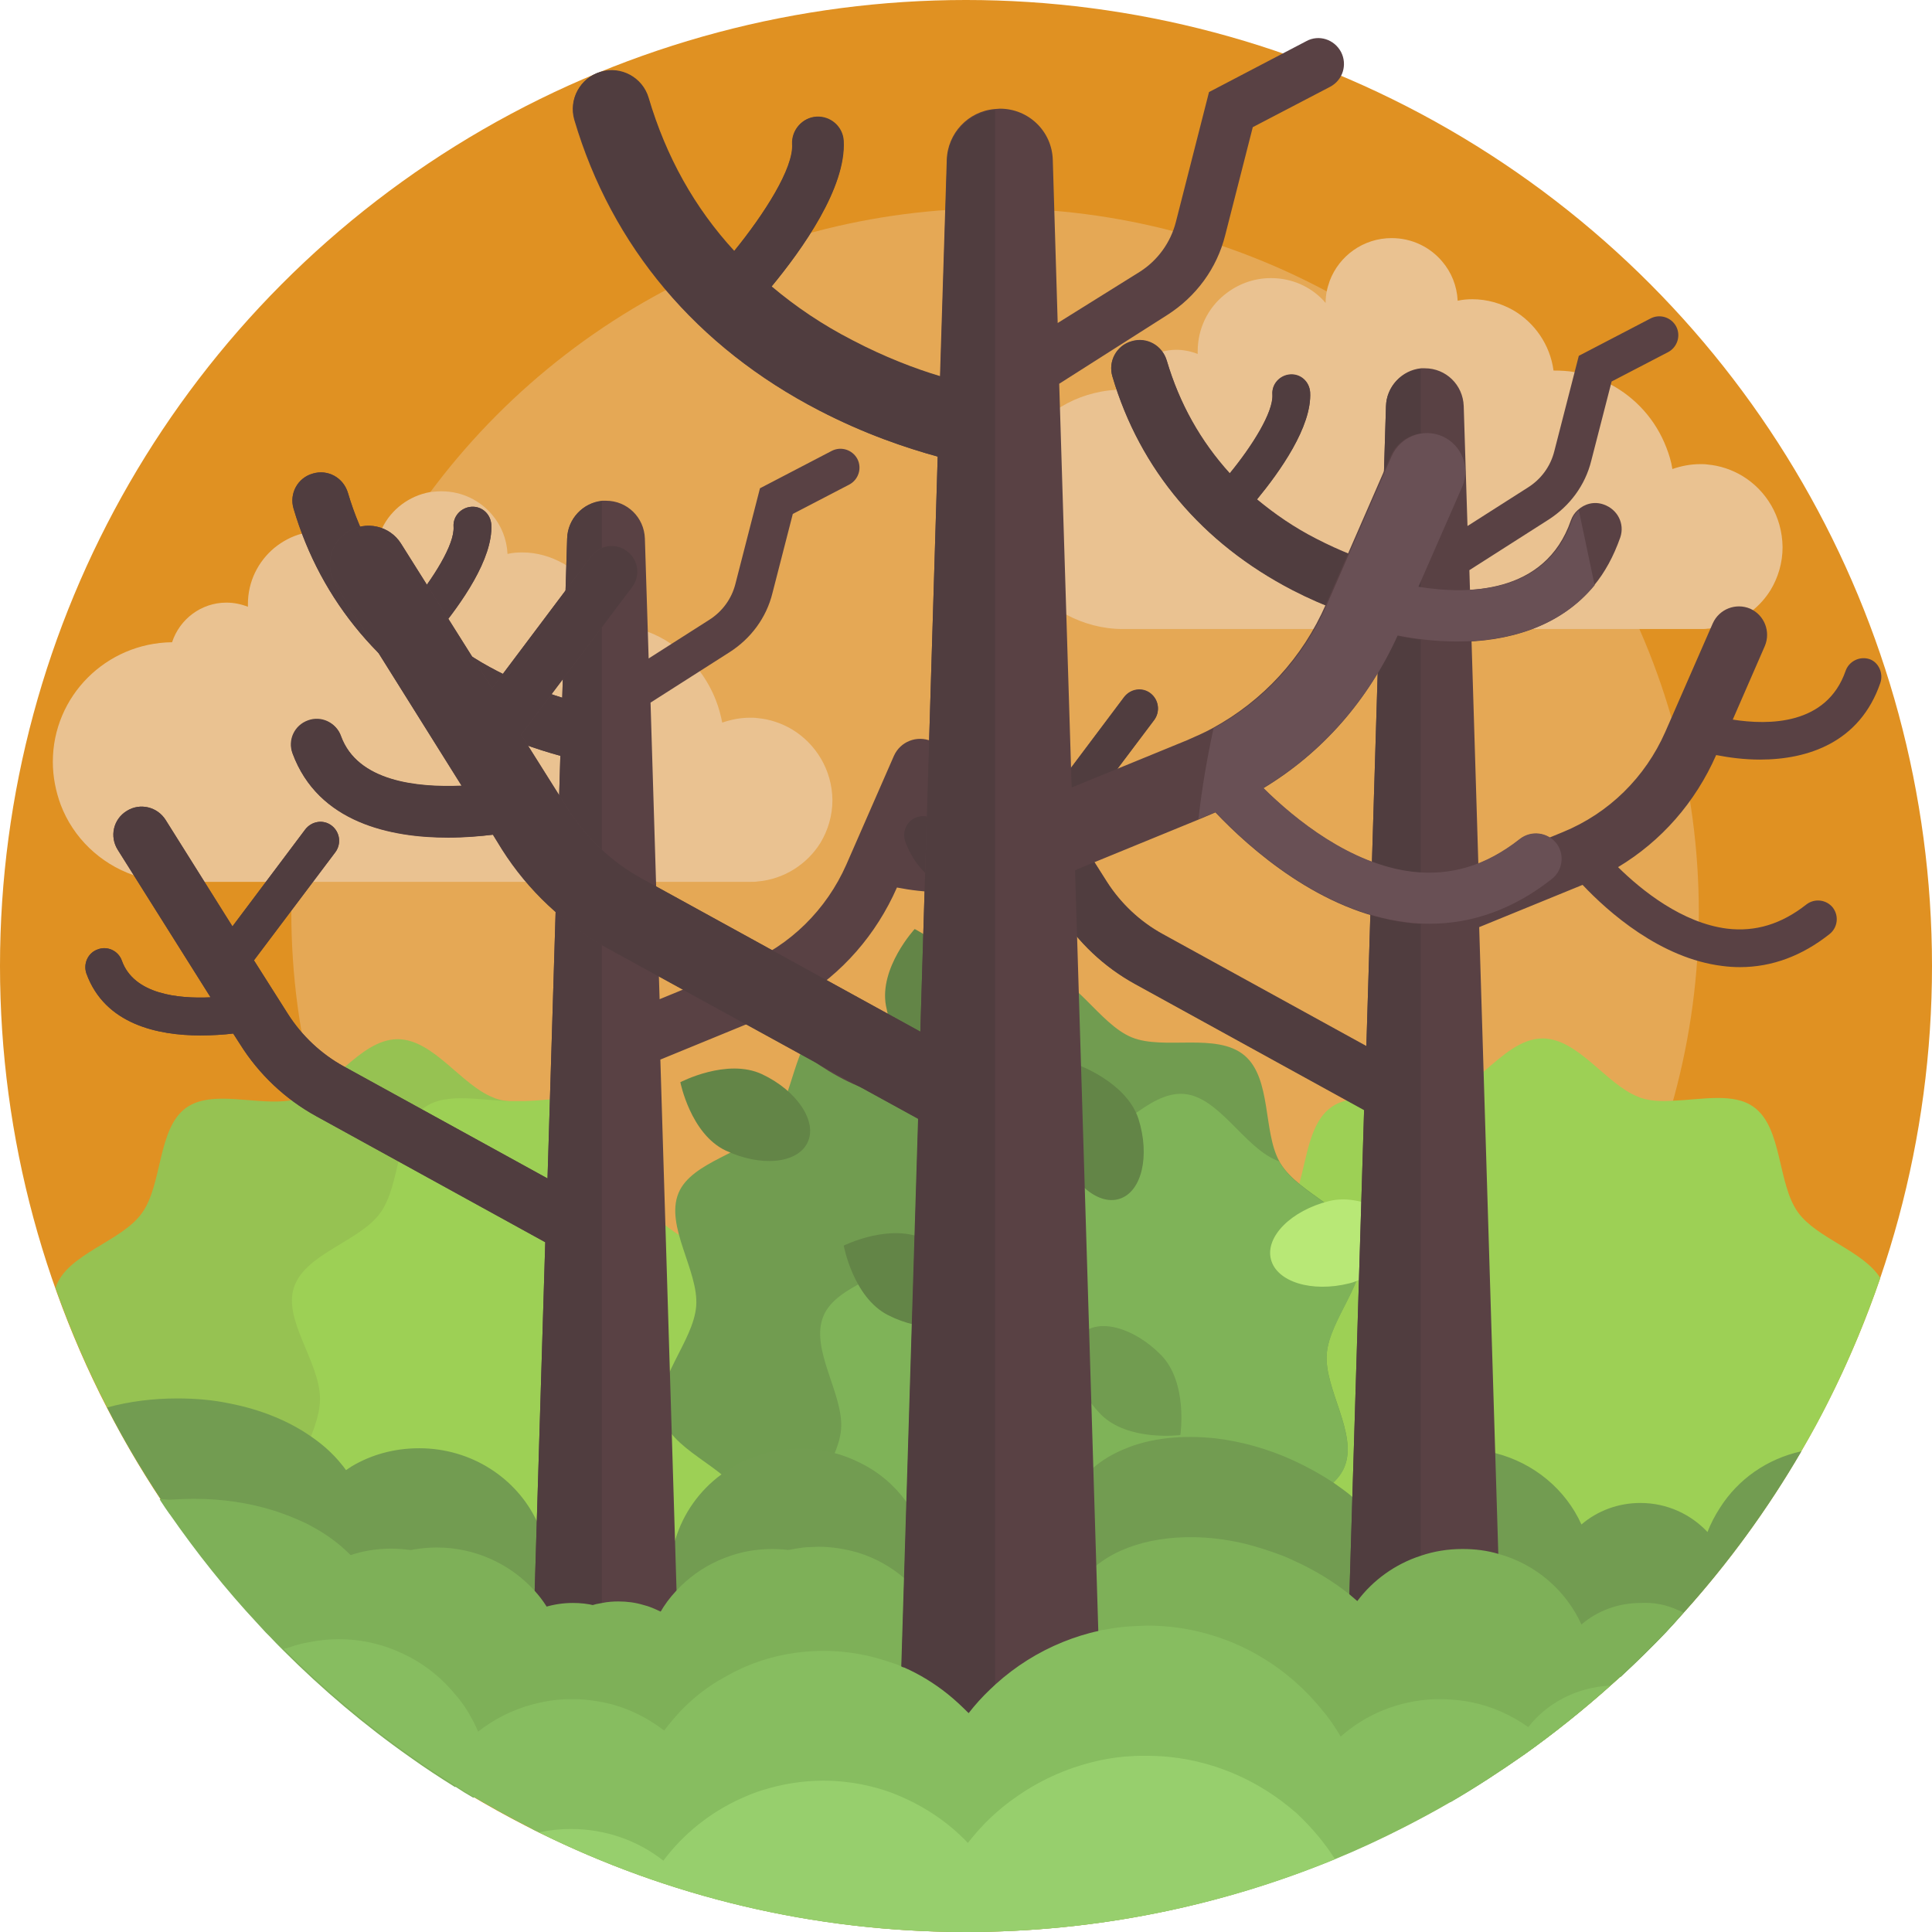 <?xml version="1.0" encoding="utf-8"?>
<!-- Generator: Adobe Illustrator 22.0.1, SVG Export Plug-In . SVG Version: 6.00 Build 0)  -->
<svg version="1.1" xmlns="http://www.w3.org/2000/svg" xmlns:xlink="http://www.w3.org/1999/xlink" x="0px" y="0px"
	 viewBox="0 0 512 512" style="enable-background:new 0 0 512 512;" xml:space="preserve">
<style type="text/css">
	.st0{fill:#4B71B4;}
	.st1{fill:#80B4E8;}
	.st2{fill:#594144;}
	.st3{fill:#B8E876;}
	.st4{fill:#E09122;}
	.st5{fill:#FBF355;}
	.st6{fill:#EEC82F;}
	.st7{fill:#CEA628;}
	.st8{fill:#9BC9EF;}
	.st9{fill:#9DD055;}
	.st10{fill:#5686C5;}
	.st11{fill:#3B5880;}
	.st12{fill:#C2E5FB;}
	.st13{fill:#446697;}
	.st14{fill:#D1F1A0;}
	.st15{fill:#ABD170;}
	.st16{fill:#9DBD6A;}
	.st17{fill:#649D53;}
	.st18{fill:#72B35D;}
	.st19{fill:#ABD68D;}
	.st20{fill:#7FB358;}
	.st21{fill:#920C50;}
	.st22{fill:#C60053;}
	.st23{fill:#530730;}
	.st24{fill:#600332;}
	.st25{fill:#D5AC2A;}
	.st26{fill:#EFD776;}
	.st27{fill:#A7C76D;}
	.st28{fill:#A43749;}
	.st29{fill:#DC4355;}
	.st30{fill:#E18696;}
	.st31{fill:#77A255;}
	.st32{fill:#628547;}
	.st33{fill:#6E994D;}
	.st34{fill:none;stroke:#54743C;stroke-width:8;stroke-linecap:round;stroke-miterlimit:10;}
	.st35{fill:#9BCF75;}
	.st36{fill:#CA8F80;}
	.st37{fill:#E6B8AB;}
	.st38{fill:#E2A18B;}
	.st39{fill:#8E3F2B;}
	.st40{fill:#D89988;}
	.st41{fill:#CFCFCF;}
	.st42{fill:#A64B2D;}
	.st43{fill:#FFFFFF;}
	.st44{fill:#CA801F;}
	.st45{fill:#719C50;}
	.st46{fill:#85B7E5;}
	.st47{fill:#4F7BA9;}
	.st48{fill:#674C50;}
	.st49{fill:#BAD7ED;}
	.st50{fill:#63494D;}
	.st51{fill:#503D3F;}
	.st52{fill:#638547;}
	.st53{fill:#56713E;}
	.st54{fill:#BB5135;}
	.st55{fill:#93C4EC;}
	.st56{fill:#CA8121;}
	.st57{fill:#FDFCFC;}
	.st58{fill:#A83A4F;}
	.st59{fill:#BD5E44;}
	.st60{fill:#688C4A;}
	.st61{fill:#7DA55A;}
	.st62{fill:#90BA51;}
	.st63{fill:none;}
	.st64{fill:#ABC287;}
	.st65{fill:#BDD993;}
	.st66{fill:none;stroke:#534046;stroke-width:15;stroke-linecap:round;stroke-linejoin:round;stroke-miterlimit:10;}
	.st67{fill:#413133;}
	.st68{fill:#34292B;}
	.st69{fill:#644B50;}
	.st70{fill:#CDACB7;}
	.st71{fill:#A83A4D;}
	.st72{fill:#413335;}
	.st73{fill:#DC6579;}
	.st74{fill:#4C393C;}
	.st75{fill:#527FAE;}
	.st76{fill:#92C2EA;}
	.st77{fill:#5B8C4A;}
	.st78{fill:#729C51;}
	.st79{fill:#AADB5E;}
	.st80{fill:#D66C53;}
	.st81{fill:#A65340;}
	.st82{fill:#B8594A;}
	.st83{fill:#79A754;}
	.st84{fill:#4E3B3E;}
	.st85{fill:#5E4649;}
	.st86{fill:#604A50;}
	.st87{fill:#685258;}
	.st88{fill:#765E66;}
	.st89{fill:#FCF69A;}
	.st90{fill:#D3CC84;}
	.st91{fill:#E6A572;}
	.st92{fill:#74A151;}
	.st93{fill:#6F994F;}
	.st94{fill:#CC6D7D;}
	.st95{fill:#AD6576;}
	.st96{fill:#95422D;}
	.st97{fill:#BE6850;}
	.st98{fill:#3B2F32;}
	.st99{fill:none;stroke:#46383B;stroke-width:15;stroke-linecap:round;stroke-miterlimit:10;}
	.st100{fill:none;stroke:#3B2F32;stroke-width:15;stroke-linecap:round;stroke-miterlimit:10;}
	.st101{fill:#D6CF77;}
	.st102{fill:#F5EF82;}
	.st103{fill:#4A383B;}
	.st104{fill:#CACACA;}
	.st105{fill:#48373A;}
	.st106{fill:#7AA8D2;}
	.st107{fill:#6E9150;}
	.st108{fill:#587441;}
	.st109{fill:#D76E51;}
	.st110{fill:#CCC475;}
	.st111{fill:#DDD57E;}
	.st112{fill:#F8F19C;}
	.st113{fill:#FBF58A;}
	.st114{fill:#C67F20;}
	.st115{fill:#AB6B1C;}
	.st116{fill:#C98020;}
	.st117{fill:#D99A41;}
	.st118{fill:#DBA35B;}
	.st119{fill:#9B5F1B;}
	.st120{fill:#97CF6D;}
	.st121{fill:#5380B1;}
	.st122{fill:#96D16A;}
	.st123{fill:#92BD50;}
	.st124{fill:#7EB058;}
	.st125{fill:#709A50;}
	.st126{fill:#5A8A4A;}
	.st127{fill:#D9D9D9;}
	.st128{fill:#75A3CD;}
	.st129{fill:#6E974F;}
	.st130{fill:#CA6D7D;}
	.st131{fill:#AB6576;}
	.st132{fill:#93422D;}
	.st133{fill:#A44B2D;}
	.st134{fill:#BC6850;}
	.st135{fill:#DFB52B;}
	.st136{fill:#4C3A3C;}
	.st137{fill:#473538;}
	.st138{fill:#382B2E;}
	.st139{fill:none;stroke:#FFFFFF;stroke-width:8;stroke-linecap:round;stroke-miterlimit:10;}
	.st140{fill:#90C0E8;}
	.st141{fill:none;stroke:#E09122;stroke-width:12;stroke-linecap:round;stroke-miterlimit:10;}
	.st142{fill:#DCAE2B;}
	.st143{fill:#F0D05A;}
	.st144{fill:#729E51;}
	.st145{fill:#E4BA36;}
	.st146{fill:#F8F283;}
	.st147{fill:#E4B6A9;}
	.st148{fill:#D78E30;}
	.st149{fill:#598A49;}
	.st150{fill:#B65339;}
	.st151{fill:#BA751F;}
	.st152{fill:#466A9F;}
	.st153{fill:#8BB34D;}
	.st154{fill:#9BCE54;}
	.st155{fill:#7F9F49;}
	.st156{fill:#D37F6D;}
	.st157{fill:#BB5E44;}
	.st158{fill:#93BB55;}
	.st159{fill:#B3E665;}
	.st160{fill:none;stroke:#4C393C;stroke-width:8;stroke-miterlimit:10;}
	.st161{fill:#97432D;}
	.st162{fill:#DAB12A;}
	.st163{fill:#5E914C;}
	.st164{fill:#5381B3;}
	.st165{fill:#6A8F4C;}
	.st166{fill:#628047;}
	.st167{fill:#E29D37;}
	.st168{fill:#6E555B;}
	.st169{fill:#91CA67;}
	.st170{fill:#476BA1;}
	.st171{fill:#6699D9;}
	.st172{fill:#503C3E;}
	.st173{fill:#413235;}
	.st174{fill:#CC916A;}
	.st175{fill:#BA8363;}
	.st176{fill:#D09571;}
	.st177{fill:#C98F68;}
	.st178{fill:#AA3B4D;}
	.st179{fill:#DA6075;}
	.st180{fill:#92452D;}
	.st181{fill:#A24B2D;}
	.st182{fill:#B76252;}
	.st183{fill:#87BD60;}
	.st184{fill:#78A7D2;}
	.st185{fill:#F9F38F;}
	.st186{fill:#E0D650;}
	.st187{fill:#AFE086;}
	.st188{fill:#9FD476;}
	.st189{fill:#9DD176;}
	.st190{fill:#8FC468;}
	.st191{fill:#7EAE58;}
	.st192{fill:#6F9850;}
	.st193{fill:#59884A;}
	.st194{fill:#638347;}
	.st195{fill:#B95135;}
	.st196{fill:#E5AB62;}
	.st197{fill:#733228;}
	.st198{fill:#803728;}
	.st199{fill:#6D974D;}
	.st200{fill:#99CD75;}
	.st201{fill:#93412C;}
	.st202{fill:#93C2EA;}
	.st203{fill:#CD926B;}
	.st204{fill:#E6AF8A;}
	.st205{fill:#E5DB4E;}
	.st206{fill:#FBF375;}
	.st207{fill:#779E54;}
	.st208{fill:#D3966D;}
	.st209{fill:#DA4355;}
	.st210{fill:#A83B4D;}
	.st211{fill:none;stroke:#594144;stroke-width:8;stroke-linecap:round;stroke-miterlimit:10;}
	.st212{fill:#E5A855;}
	.st213{fill:#EAC291;}
	.st214{fill:#96C252;}
	.st215{fill:#695055;}
	.st216{fill:#DC9C42;}
	.st217{fill:#8E5C1B;}
	.st218{fill:#F4EB6A;}
	.st219{fill:#CBC049;}
	.st220{fill:none;stroke:#B8E876;stroke-width:15;stroke-linecap:round;stroke-miterlimit:10;}
	.st221{fill:#A36A1C;}
	.st222{fill:#ECC94A;}
	.st223{fill:#91BEDA;}
	.st224{fill:#3D2F32;}
	.st225{fill:#A6394C;}
	.st226{fill:#33292B;}
	.st227{fill:#4F3D42;}
	.st228{fill:#638147;}
	.st229{fill:#CD8321;}
	.st230{fill:#D3CA4A;}
	.st231{fill:#E2A550;}
	.st232{fill:#B75135;}
	.st233{fill:#D4CD77;}
	.st234{fill:#F3EC80;}
	.st235{fill:#46383B;}
	.st236{fill:#82AA61;}
	.st237{fill:#8EBF69;}
	.st238{fill:#3C2E31;}
	.st239{fill:#C49F27;}
	.st240{fill:#D2BF7C;}
	.st241{fill:#F6E18D;}
	.st242{fill:#D6D6D6;}
	.st243{fill:#B5D7F2;}
	.st244{fill:#F1D467;}
	.st245{fill:#739FBD;}
	.st246{fill:#D0946C;}
	.st247{fill:#BE8767;}
	.st248{fill:#D0A829;}
	.st249{fill:#F6DF86;}
	.st250{fill:#EABA8D;}
	.st251{fill:#F0D1B8;}
	.st252{fill:#A5D0F1;}
	.st253{fill:#E3A13F;}
	.st254{fill:#F0FAFF;}
	.st255{fill:#B4D3E3;}
	.st256{fill:#80A5C3;}
	.st257{fill:#87AFD5;}
	.st258{fill:#B1D1E7;}
	.st259{fill:#AED66F;}
	.st260{fill:#91AA61;}
	.st261{fill:#A8384B;}
	.st262{fill:#CD8120;}
	.st263{fill:#E6AD56;}
	.st264{fill:none;stroke:#E6AD56;stroke-width:8;stroke-linecap:round;stroke-miterlimit:10;}
	.st265{fill:#9EBD68;}
	.st266{fill:#AAD16E;}
	.st267{fill:#86656B;}
	.st268{fill:#6D954D;}
	.st269{fill:#98CB75;}
	.st270{fill:#75A251;}
	.st271{fill:#91BD4F;}
	.st272{fill:none;stroke:#B8E078;stroke-width:8;stroke-linecap:round;stroke-miterlimit:10;}
	.st273{fill:none;stroke:#B8E078;stroke-width:8;stroke-linecap:round;stroke-linejoin:round;stroke-miterlimit:10;}
	.st274{fill:#8FBA4E;}
	.st275{fill:#B3E860;}
	.st276{fill:#E7A748;}
	.st277{fill:none;stroke:#B6E676;stroke-width:15;stroke-linecap:round;stroke-miterlimit:10;}
	.st278{fill:#639B53;}
	.st279{fill:#476B9F;}
	.st280{fill:#82B1DE;}
	.st281{fill:#A6533F;}
	.st282{fill:#C28A69;}
	.st283{fill:#64494E;}
	.st284{fill:#77565C;}
	.st285{fill:#4F3C40;}
	.st286{fill:#ECCCB1;}
	.st287{fill:#BF6F5C;}
	.st288{fill:none;stroke:#D4F1A7;stroke-width:10;stroke-linecap:round;stroke-miterlimit:10;}
	.st289{fill:none;stroke:#B8E876;stroke-width:10;stroke-linecap:round;stroke-miterlimit:10;}
	.st290{fill:#47688F;}
	.st291{fill:#3F5B78;}
	.st292{fill:#354E6C;}
	.st293{fill:#DAB12B;}
	.st294{fill:#C8A028;}
	.st295{fill:#F0D15C;}
	.st296{fill:#F8F28B;}
	.st297{fill:#F7F18D;}
	.st298{fill:#DED450;}
	.st299{fill:#F9F155;}
	.st300{fill:#A2CFF4;}
	.st301{fill:none;stroke:#594144;stroke-width:10;stroke-linecap:round;stroke-miterlimit:10;}
	.st302{fill:#F5F0AB;}
	.st303{fill:#496DA1;}
	.st304{fill:#5A85C7;}
	.st305{fill:#D7D7D7;}
	.st306{fill:#ADD3E6;}
	.st307{fill:#98B8C3;}
	.st308{fill:#CDCECF;}
	.st309{fill:#BF4F69;}
	.st310{fill:#A83448;}
	.st311{fill:#A4DAF7;}
	.st312{fill:#81A861;}
	.st313{fill:#82A549;}
	.st314{fill:#B6E676;}
	.st315{fill:#8CBD69;}
	.st316{fill:#ECC62F;}
	.st317{fill:#F4EA80;}
	.st318{fill:#D6AD2B;}
	.st319{fill:#6F9151;}
	.st320{fill:#46699C;}
	.st321{fill:#4A373A;}
	.st322{fill:#89B04C;}
	.st323{fill:#99CC53;}
	.st324{fill:#B1E465;}
	.st325{fill:#E19E3B;}
	.st326{fill:#C05970;}
	.st327{fill:#D95F74;}
	.st328{fill:#74A8DE;}
	.st329{fill:#C47C1E;}
	.st330{fill:#719A51;}
	.st331{fill:#A8D95E;}
	.st332{fill:#D46C53;}
	.st333{fill:#A45340;}
	.st334{fill:#B6594A;}
	.st335{fill:#79A554;}
	.st336{fill:#B6DAF7;}
	.st337{fill:#739F51;}
	.st338{fill:#DDB32B;}
	.st339{fill:#DE8F22;}
	.st340{fill:none;stroke:#46383B;stroke-width:8;stroke-linecap:round;stroke-miterlimit:10;}
	.st341{fill:none;stroke:#3B2F32;stroke-width:8;stroke-linecap:round;stroke-miterlimit:10;}
	.st342{fill:#C8C8C8;}
	.st343{fill:#7F9D49;}
	.st344{fill:#BA5E44;}
	.st345{fill:#92B955;}
	.st346{fill:#D17F6D;}
	.st347{fill:#5D8F4C;}
	.st348{fill:#B75334;}
	.st349{fill:#CA6D57;}
	.st350{fill:#A4574D;}
	.st351{fill:#7FB1E6;}
	.st352{fill:#77A3CD;}
	.st353{fill:#90BA4F;}
	.st354{fill:#5C8F4B;}
	.st355{fill:#ACDE5D;}
	.st356{fill:#6FAC5A;}
	.st357{fill:none;stroke:#9DD055;stroke-width:10;stroke-linecap:round;stroke-miterlimit:10;}
	.st358{fill:#AD5643;}
	.st359{fill:#B96052;}
	.st360{fill:#CB8D84;}
	.st361{fill:#CC6C56;}
	.st362{fill:#DE9A8E;}
	.st363{fill:#D37B6A;}
	.st364{fill:#A87758;}
	.st365{fill:#372A2C;}
	.st366{fill:#B8815C;}
	.st367{fill:#433335;}
	.st368{fill:#2C2325;}
	.st369{fill:#95402B;}
	.st370{fill:#A85441;}
	.st371{fill:#D2C74B;}
	.st372{fill:#B25945;}
	.st373{fill:none;stroke:#594144;stroke-width:15;stroke-linecap:round;stroke-miterlimit:10;}
	.st374{fill:none;stroke:#594144;stroke-width:12;stroke-linecap:round;stroke-miterlimit:10;}
	.st375{fill:#8F473B;}
	.st376{fill:#453538;}
	.st377{fill:#517DAB;}
	.st378{fill:#75A050;}
	.st379{fill:#A5384D;}
	.st380{fill:#CC6075;}
	.st381{fill:#F26B7F;}
	.st382{fill:#C67189;}
	.st383{fill:#B26980;}
	.st384{fill:#D87990;}
	.st385{fill:#F2869B;}
	.st386{fill:#EF8499;}
	.st387{fill:#649CD7;}
	.st388{fill:#639CDB;}
	.st389{fill:#C8ED8D;}
	.st390{fill:#A9DB83;}
	.st391{fill:#9BCF76;}
	.st392{fill:#7EAC58;}
	.st393{fill:#8CC463;}
	.st394{fill:#7FAC5B;}
	.st395{fill:#769C55;}
	.st396{fill:#6A894D;}
	.st397{fill:#769B56;}
	.st398{fill:#9BCC75;}
	.st399{fill:#AF5641;}
	.st400{fill:#F4D576;}
	.st401{fill:#76A055;}
	.st402{fill:#628347;}
	.st403{fill:#4F7B9F;}
	.st404{fill:#466D86;}
	.st405{fill:#4D789C;}
</style>
<g id="BULINE">
	<circle id="XMLID_835_" class="st4" cx="256" cy="256" r="256"/>
</g>
<g id="Icons">
	<g id="XMLID_838_">
		<circle id="XMLID_2356_" class="st212" cx="263.7" cy="241.7" r="186.5"/>
		<path id="XMLID_2320_" class="st213" d="M461.7,126.1c-2.7-1.6-5.8-2.7-9.2-3c-0.6-0.1-1.3-0.1-1.9-0.1c-2.6,0-5.1,0.5-7.4,1.3
			c-0.3-2-0.9-3.9-1.6-5.7c-2.8-7.3-8.1-13.2-14.9-16.8c-2.2-1.2-4.6-2.1-7.1-2.7c-0.8-0.2-1.6-0.4-2.4-0.5
			c-1.7-0.3-3.5-0.4-5.3-0.4h-0.2c-0.9-6.8-5-12.7-10.7-16c-3.2-1.8-6.9-2.9-10.8-2.9c-1.3,0-2.6,0.1-3.9,0.4
			c-0.2-4-1.7-7.6-4.1-10.4c-3.2-3.8-8-6.2-13.4-6.2c-7.5,0-13.9,4.7-16.4,11.3c-0.3,0.9-0.6,1.8-0.8,2.8c-0.2,1-0.3,2-0.3,3.1
			c-0.2-0.2-0.4-0.5-0.6-0.7c-3.5-3.7-8.4-5.9-13.9-5.9c-4.7,0-9,1.7-12.4,4.5c-4.3,3.5-7,8.9-7,14.9c0,0.2,0,0.5,0,0.7
			c-1.8-0.7-3.7-1.1-5.7-1.1c-1.3,0-2.6,0.2-3.8,0.5c-5,1.3-8.9,5.1-10.5,10c-0.5,0-1,0-1.5,0.1c-5.4,0.3-10.4,1.9-14.7,4.5
			c-9.2,5.6-15.3,15.6-15.3,27.1c0,4,0.8,7.9,2.1,11.4c2.8,7.2,8.1,13.1,14.8,16.7c4.4,2.3,9.4,3.7,14.8,3.7h153.1
			c0.6,0,1.3,0,1.9-0.1c0.2,0,0.5,0,0.7-0.1c4.1-0.5,7.9-2.1,11-4.6c1.9-1.5,3.6-3.4,4.9-5.5c2-3.3,3.2-7.2,3.2-11.4
			C472.3,136.8,468,129.9,461.7,126.1z M381.2,137.9h-0.5c0.1-0.1,0.3-0.3,0.4-0.4C381.1,137.6,381.1,137.7,381.2,137.9z"/>
		<path id="XMLID_2311_" class="st213" d="M209.9,193.3c-2.7-1.6-5.8-2.7-9.2-3c-0.6-0.1-1.3-0.1-1.9-0.1c-2.6,0-5.1,0.5-7.4,1.3
			c-0.4-2-0.9-3.9-1.6-5.7c-1.1-2.9-2.6-5.6-4.5-8.1c-2.1-2.7-4.5-5-7.3-6.9c0,0,0,0,0,0c-0.1-0.1-0.2-0.1-0.2-0.2
			c-1.9-1.3-4-2.4-6.2-3.2c-1.2-0.5-2.5-0.9-3.8-1.2c-2.4-0.6-4.9-0.9-7.5-0.9h-0.4c-0.1-0.7-0.2-1.4-0.4-2.1c-1-4.3-3.3-8.1-6.4-11
			c-1-0.9-2-1.7-3.1-2.4c-0.3-0.2-0.5-0.4-0.8-0.5c-3.2-1.8-6.9-2.9-10.8-2.9c-1.3,0-2.7,0.1-3.9,0.4c-0.2-4-1.7-7.6-4.1-10.4
			c-3.2-3.8-8-6.2-13.4-6.2c-1,0-2,0.1-3,0.2c-5.6,1-10.3,4.6-12.7,9.5c-0.3,0.5-0.5,1-0.7,1.6c-0.7,1.8-1.1,3.8-1.1,5.9
			c-0.1-0.1-0.2-0.2-0.3-0.4c0,0,0,0,0,0c-0.1-0.1-0.2-0.2-0.3-0.3c-2.1-2.2-4.8-3.9-7.8-4.9c-1.9-0.7-4-1-6.1-1
			c-1.7,0-3.3,0.2-4.9,0.6c-2.8,0.7-5.3,2.1-7.4,3.8c-4.3,3.6-7,8.9-7,14.9c0,0.2,0,0.5,0,0.7c-1.8-0.7-3.7-1.1-5.7-1.1
			c-6.7,0-12.4,4.4-14.4,10.5C28.1,170.4,14,184.5,14,201.9c0,4,0.8,7.9,2.1,11.4c3.3,8.7,10.4,15.5,19.2,18.6
			c3.3,1.2,6.8,1.8,10.5,1.8h153.1c0.6,0,1.3,0,1.9-0.1c7-0.6,13.1-4.6,16.6-10.2c2-3.3,3.2-7.2,3.2-11.4
			C220.5,204,216.2,197.1,209.9,193.3z M128.9,205.1c0.1-0.1,0.3-0.3,0.4-0.4c0,0.1,0,0.2,0.1,0.4H128.9z"/>
		<path id="XMLID_2473_" class="st9" d="M498.3,338.7c-3.9,11.3-8.5,22.3-13.8,32.8c-2.2,4.4-4.6,8.8-7.1,13
			c-8.9,15.3-19.4,29.7-31.2,42.8c-0.8,0.9-1.6,1.8-2.4,2.7l-2.2,2.4c-3.9,4.1-7.9,8-12.1,11.9c-0.9,0.8-1.8,1.6-2.7,2.4
			c-7.3,6.5-14.9,12.6-22.9,18.3c-6.9-2.9-13-11.1-19.6-14.1c-0.5-0.2-1-0.4-1.5-0.6c-0.2,0-0.3-0.1-0.5-0.1
			c-1.6-0.5-3.3-0.7-5.1-0.7c-5-0.1-10.5,0.9-15.5,0.8c-3.4-0.1-6.5-0.6-9-2.4c-7.6-5.5-6.2-20.3-11.7-27.9c-1.6-2.2-3.9-4-6.5-5.7
			c-1.7-1.1-3.4-2.2-5.2-3.2c-1.7-1.1-3.4-2.1-5-3.3c-2.9-2.1-5.2-4.6-6.3-7.6c-1.9-5.7,1.7-12.4,4.4-19.1c1.4-3.5,2.6-7,2.6-10.4
			c0-9.7-9.8-20.8-6.9-29.5c2.9-9,17.5-12.2,22.9-19.8c1.5-2.1,2.5-4.7,3.3-7.6c2.1-7.5,2.9-16.3,8.4-20.3c1.2-0.9,2.6-1.5,4.2-1.9
			h0c5.8-1.4,13.2,0.3,19.7,0.2c2.2,0,4.4-0.2,6.3-0.9c3.6-1.2,7-4,10.4-7c4.9-4.2,9.8-8.7,15.5-8.7c9.4,0,16.8,12.1,25.2,15.4
			c0.2,0.1,0.5,0.2,0.7,0.3c2.6,0.9,5.6,1,8.7,0.8c7.7-0.3,16.1-2.2,21.4,1.7c7.6,5.5,6.2,20.3,11.7,27.9
			C481.5,328.2,493.8,331.5,498.3,338.7z"/>
		<path id="XMLID_2574_" class="st214" d="M194.7,388.4c1,2.7,1.8,5.3,1.9,7.9c0,1.3-0.1,2.6-0.5,3.9c-1.5,4.6-6.1,7.7-10.9,10.7
			c-2,1.2-4.1,2.5-6,3.8c-2.4,1.6-4.5,3.3-6,5.3c-1.2,1.6-2,3.5-2.7,5.5c-0.6,1.8-1.1,3.8-1.6,5.8c-1.1,4.7-2.1,9.4-4.3,13
			c-0.9,1.4-1.9,2.6-3.2,3.6c-0.6,0.4-1.2,0.8-1.8,1.1c-1.9,0.9-4.1,1.3-6.5,1.4h0c-1,0-2,0-3.1,0h0c-3-0.1-6.1-0.5-9.1-0.6
			c-1.3-0.1-2.6-0.1-3.9-0.1h-0.1c-2,0.1-3.9,0.3-5.6,0.9c-0.2,0.1-0.5,0.2-0.7,0.3c-2.1,0.8-4.2,2.2-6.2,3.8c-5,4-9.9,9.3-15.4,11
			c-12.1-8.5-23.3-18-33.7-28.4c-1.2-1.2-2.4-2.4-3.5-3.6c-0.4-0.4-0.7-0.7-1.1-1.1c-0.7-0.8-1.5-1.6-2.2-2.4
			c-8.4-9-16.1-18.7-23.2-28.9c0,0-0.1-0.1-0.1-0.1c-0.8-1.1-1.5-2.2-2.3-3.4c-0.1-0.2-0.2-0.3-0.3-0.5c-5.1-7.8-9.9-15.8-14.1-24.1
			c-5.3-10.2-9.9-20.9-13.8-31.9c0,0,0,0,0,0c2.9-9,17.5-12.2,22.9-19.8c5.5-7.6,4.1-22.4,11.7-27.9c6.9-5,18.9-0.5,27.8-2
			c0.8-0.1,1.6-0.3,2.4-0.6c1.3-0.4,2.6-1.1,3.9-1.9c2.6-1.7,5.2-3.9,7.8-6.2c4.5-3.9,9-7.5,14.2-7.5c9.4,0,16.8,12.1,25.2,15.4
			c0.2,0.1,0.5,0.2,0.7,0.3c1.7,0.6,3.6,0.8,5.6,0.9h0.1c2.8,0.1,5.8-0.2,8.7-0.4c5-0.4,10-0.7,13.8,1.1c0.7,0.3,1.3,0.7,1.8,1.1
			c7.6,5.5,6.2,20.3,11.7,27.9c0.9,1.2,2,2.3,3.3,3.4c1.1,0.9,2.3,1.7,3.6,2.5c6.3,4.1,14.1,7.6,16.1,13.9
			c2.8,8.7-6.9,19.8-6.9,29.5C189.1,376.3,192.5,382.5,194.7,388.4z"/>
		<path id="XMLID_2308_" class="st9" d="M189.1,370.7c0,9.7,9.8,20.8,6.9,29.5c-2.9,9-17.5,12.2-22.9,19.8
			c-5.5,7.6-4.1,22.4-11.7,27.9c-6,4.4-16,1.5-24.4,1.7h-0.1c-8.4-0.2-18.4,2.7-24.4-1.7c-7.6-5.5-6.2-20.3-11.7-27.9
			c-5.5-7.5-20-10.7-22.9-19.8c-2.8-8.7,6.9-19.8,6.9-29.5c0-9.7-9.8-20.8-6.9-29.5c2.9-9,17.5-12.2,22.9-19.8
			c5.5-7.6,4.1-22.4,11.7-27.9c6-4.4,16-1.5,24.4-1.7h0.1c8.4,0.2,18.4-2.7,24.4,1.7c7.6,5.5,6.2,20.3,11.7,27.9
			c5.5,7.5,20,10.8,22.9,19.8C198.8,349.9,189.1,361,189.1,370.7z"/>
		<g id="XMLID_1765_">
			<path id="XMLID_2305_" class="st45" d="M331.9,406.8c-6.3,7.4-6,22.2-13.8,27c-8.1,5-21.2-2-30.3,0.2c-9.1,2.2-17.7,14.4-27,13.7
				c-9.3-0.7-15.9-14-24.6-17.6c-0.2-0.1-0.5-0.2-0.7-0.3c-8.5-3-22,1.5-29.2-4.6c-7.4-6.3-4.8-20.9-9.6-28.7
				c-5-8.1-19.2-12.4-21.3-21.5c-2.2-9.1,8.4-19.5,9.1-28.9c0.7-9.3-8.3-21.1-4.7-29.9c3.5-8.5,18.1-10.6,24.4-18
				c6.3-7.4,6-22.2,13.8-27c8.1-5,21.2,2,30.3-0.2c9.1-2.2,17.7-14.4,27-13.7c9.3,0.7,15.9,14,24.6,17.6c8.5,3.5,22.5-1.4,29.9,4.8
				c7.2,6.1,4.9,20.1,9.2,28c0.1,0.2,0.2,0.4,0.4,0.7c5,8.1,19.2,12.4,21.3,21.5c2.2,9.1-8.4,19.5-9.1,28.9
				c-0.7,9.3,8.3,21.1,4.7,29.9C352.8,397.3,338.1,399.4,331.9,406.8z"/>
			<path id="XMLID_2297_" class="st20" d="M331.9,406.8c-6.3,7.4-6,22.2-13.8,27c-8.1,5-21.2-2-30.3,0.2c-9.1,2.2-17.7,14.4-27,13.7
				c-9.3-0.7-15.9-14-24.6-17.6c-0.2-0.1-0.5-0.2-0.7-0.3c-0.1-0.2-0.2-0.4-0.4-0.7c-5-8.1-19.1-12.4-21.3-21.5
				c-2.2-9.1,8.4-19.5,9.1-28.9c0.7-9.3-8.3-21.1-4.7-29.9c3.5-8.5,18.1-10.6,24.4-18c6.3-7.4,6-22.2,13.8-27c8.1-5,21.2,2,30.3-0.2
				c9.1-2.2,17.6-14.4,27-13.7c9.3,0.7,15.9,14,24.6,17.6c0.2,0.1,0.5,0.2,0.7,0.3c0.1,0.2,0.2,0.4,0.4,0.7
				c5,8.1,19.2,12.4,21.3,21.5c2.2,9.1-8.4,19.5-9.1,28.9c-0.7,9.3,8.3,21.1,4.7,29.9C352.8,397.3,338.1,399.4,331.9,406.8z"/>
			<path id="XMLID_2160_" class="st3" d="M357.6,340.1c-10,2.5-19.3-0.4-20.8-6.4c-1.5-6,5.4-12.9,15.4-15.4
				c10-2.5,20.8,6.4,20.8,6.4S367.6,337.6,357.6,340.1z"/>
			<path id="XMLID_1921_" class="st45" d="M291.7,374.8c-7.2-7.4-9.5-16.8-5.1-21.2s13.8-1.9,21.1,5.5c7.2,7.4,5.1,21.2,5.1,21.2
				S298.9,382.1,291.7,374.8z"/>
			<path id="XMLID_1918_" class="st52" d="M301.7,296.5c3.1,9.8,0.9,19.3-5,21.2c-5.9,1.9-13.2-4.6-16.3-14.4
				c-3.1-9.8,5-21.2,5-21.2S298.5,286.7,301.7,296.5z"/>
			<path id="XMLID_1914_" class="st52" d="M245.3,328.5c9.2,4.6,14.4,12.8,11.7,18.4s-12.5,6.3-21.7,1.6s-11.7-18.4-11.7-18.4
				S236,323.9,245.3,328.5z"/>
			<path id="XMLID_1913_" class="st52" d="M256.8,262.5c1.9,10.1-1.5,19.3-7.6,20.4c-6.1,1.1-12.5-6.2-14.4-16.3
				c-1.9-10.1,7.6-20.4,7.6-20.4S254.9,252.4,256.8,262.5z"/>
			<path id="XMLID_1766_" class="st52" d="M202,284.7c9.3,4.4,14.7,12.6,12,18.1c-2.7,5.6-12.4,6.5-21.7,2.1
				c-9.3-4.4-12-18.1-12-18.1S192.7,280.3,202,284.7z"/>
		</g>
		<path id="XMLID_2485_" class="st78" d="M477.4,384.6c-8.9,15.3-19.4,29.7-31.2,42.8c-0.8,0.9-1.6,1.8-2.4,2.7l-2.2,2.4
			c-3.9,4.1-7.9,8-12.1,11.9c-5.3-1.2-9.9-4-13.2-8c-5.9,8.5-15.6,14.2-26.6,14.8c-0.6,0-1.3,0.1-2,0.1c-1.1,0-2.2,0-3.3-0.2
			c-1.5-0.1-3-0.4-4.5-0.7c-0.9-0.2-1.8-0.4-2.6-0.7c-3-0.9-5.9-2.3-8.5-4c-2,1.9-4.4,3.4-7,4.7c-3.3,1.6-7,2.8-11.1,3.4
			c-2.9,0.5-6,0.7-9.2,0.6c-2.3,0-4.6-0.2-7-0.5c-6.3-0.9-12.9-2.7-19.3-5.6c-8.3-3.8-15.5-8.8-21-14.5c-0.6-0.6-1.2-1.2-1.7-1.8
			c-0.3-0.3-0.6-0.7-0.9-1c-0.2-0.3-0.4-0.5-0.7-0.8c-0.9-1.1-1.8-2.3-2.6-3.5c-1.3-1.9-2.4-3.7-3.3-5.6c-4-8.1-4.7-16.6-1.4-23.9
			c1.4-3.1,3.5-5.9,6-8.1c2.4-2.1,5.2-3.8,8.4-5.1c6.8-2.9,15.3-3.8,24.3-2.8c6.6,0.8,13.6,2.7,20.4,5.8c3.9,1.8,7.5,3.8,10.8,6
			c1.7,1.2,3.4,2.4,4.9,3.7c0.5,0.4,0.9,0.7,1.3,1.1c4.1-5.5,10-9.8,16.8-12c2.4-0.8,5-1.4,7.7-1.6c1.1-0.1,2.3-0.2,3.4-0.2
			c3,0,5.9,0.4,8.7,1.1c10.2,2.6,18.6,9.6,22.8,18.9c4.2-3.6,9.7-5.7,15.6-5.7c7.1,0,13.4,3,17.8,7.7c0.9-2.3,2-4.4,3.3-6.4
			C460.6,392,468.3,386.6,477.4,384.6z"/>
		<path id="XMLID_2572_" class="st78" d="M246.7,417.4c0,0.6,0,1.3-0.1,1.9c-0.1,2.1-0.4,4.1-0.9,6.1c-0.2,0.6-0.3,1.2-0.5,1.7
			c-0.4,1.2-0.8,2.4-1.3,3.5c-0.5,1.1-1.1,2.2-1.7,3.3c-0.9,1.6-1.9,3-3.1,4.4c0,0-0.1,0.1-0.1,0.1c-0.1,0.2-0.3,0.3-0.4,0.5
			c-0.5,0.6-1.1,1.2-1.6,1.7c-6.3,6.3-15.1,10.3-24.8,10.3c-6.1,0-11.8-1.5-16.7-4.2c-0.1-0.1-0.1-0.1-0.2-0.1
			c-1.2-0.7-2.4-1.4-3.5-2.2c-4.7-3.4-8.4-7.8-10.9-13c-0.3,0.7-0.7,1.4-1.1,2c-0.2,0.3-0.4,0.6-0.6,0.9c0,0.1-0.1,0.1-0.1,0.2
			c-3.3,4.8-8.4,8.3-14.4,9.6c-0.5,0.1-1,0.2-1.6,0.3c-1.1,0.2-2.3,0.3-3.5,0.3c-0.1,0-0.2,0-0.3,0c-7.2,0-13.5-3.1-17.9-7.9
			c-0.4-0.4-0.8-0.9-1.2-1.4c-3.4,5.1-8.1,9.3-13.8,12c-1.7,0.8-3.5,1.5-5.4,2.1c-0.6,0.2-1.1,0.3-1.7,0.5c-2.6,0.6-5.4,1-8.2,1
			c-9.6,0-18.4-3.9-24.6-10.1c-1.3-1.3-2.5-2.7-3.5-4.1c-0.4-0.5-0.8-1.1-1.1-1.6c-1.1-1.6-2-3.4-2.7-5.2c-2.3,1.3-4.8,2.5-7.5,3.5
			c-0.4-0.4-0.7-0.7-1.1-1.1c-0.7-0.8-1.5-1.6-2.2-2.4c-8.4-9-16.1-18.7-23.2-28.9c0,0-0.1-0.1-0.1-0.1c-0.8-1.1-1.5-2.2-2.3-3.4
			c-0.1-0.2-0.2-0.3-0.3-0.5c-5.1-7.8-9.9-15.8-14.1-24.1c5.8-1.6,12.1-2.4,18.6-2.4c4.8,0,9.4,0.4,13.7,1.3
			c8.3,1.6,15.7,4.6,21.6,8.7c3.1,2.1,5.8,4.5,8,7.2c0.5,0.6,1,1.2,1.4,1.8c0.5-0.3,1-0.7,1.5-1c5.2-3.1,11.3-4.8,17.9-4.8
			c13.8,0,25.8,7.9,31.2,19.4c0.2,0.4,0.4,0.8,0.5,1.2c4.3-3.9,10-6.3,16.4-6.3h0.3c1,0,2,0.1,2.9,0.2c6.6,0.9,12.3,4.3,16,9.3
			c0.2,0.2,0.3,0.4,0.4,0.6c0,0,0,0.1,0.1,0.1c0-0.1,0.1-0.2,0.1-0.4c2.1-6.9,6.4-12.9,12.1-17.1c1.1-0.8,2.3-1.6,3.5-2.3
			c5.1-2.9,11.1-4.6,17.5-4.6c3.1,0,6.2,0.4,9.1,1.2c2.4,0.6,4.6,1.5,6.8,2.6c4.9,2.4,9.1,6,12.2,10.3
			C244.3,403.4,246.7,410.1,246.7,417.4z"/>
		<g id="XMLID_1691_">
			<path id="XMLID_1693_" class="st2" d="M281.2,216.1c-5.4,15.7-19.1,20.3-31.9,20.3c-4.1,0-8-0.5-11.6-1.2
				c-5.5,12.5-14.5,22.8-26,29.7c6.3,6.2,17,14.8,28.9,16.3c7.5,0.9,14.4-1.2,21-6.4c2.2-1.7,5.3-1.3,7,0.8c1.7,2.2,1.3,5.3-0.8,7
				c-7.3,5.8-15.3,8.8-23.8,8.8c-1.5,0-3.1-0.1-4.6-0.3c-16.5-2-30.4-14.4-37.1-21.5L175,280.8l5.5,180.3h-40l4-131.9l-60.7-33.4
				c-8.2-4.5-15.2-11.1-20.2-19.1l-1.8-2.8c-2.5,0.3-5.5,0.5-8.7,0.5c-11.2,0-25.3-2.9-30.2-16.4c-0.9-2.6,0.4-5.5,3-6.4
				c2.6-1,5.5,0.4,6.4,3c3.2,8.9,14.9,10.1,23.5,9.7l-24.6-39.1c-2.2-3.5-1.2-8.1,2.4-10.3c3.5-2.2,8.1-1.1,10.3,2.4l17.7,28.2
				l19.3-25.7c1.7-2.2,4.8-2.7,7-1c2.2,1.7,2.6,4.8,1,7l-21.6,28.7l9,14.2c3.7,5.8,8.8,10.6,14.8,13.9l54,29.7l3.4-112
				c-6.2-1.7-14.3-4.4-23-8.9c-23.9-12.4-40.4-31.9-47.7-56.6c-1.2-4,1.1-8.2,5.1-9.3c4-1.2,8.1,1.1,9.3,5.1
				c3.4,11.5,9,21.4,16.7,29.9c5.9-7.2,11.6-16.2,11.3-20.9c-0.2-2.8,2-5.1,4.7-5.3c2.8-0.2,5.1,1.9,5.3,4.7
				c0.5,9.1-8.1,21.1-14.1,28.4c4.7,3.9,9.9,7.5,15.8,10.5c6.2,3.2,12.2,5.5,17.1,7l1.3-42.2c0.2-5.2,4.2-9.5,9.3-10
				c0.3,0,0.7,0,1,0c5.6,0,10.1,4.4,10.3,10l1,31.8l16-10.2c3.5-2.2,6-5.6,7-9.6l6.5-25.3l19-9.9c2.5-1.3,5.5-0.3,6.8,2.1
				c1.3,2.5,0.3,5.5-2.1,6.8l-15,7.8l-5.4,21c-1.6,6.5-5.7,12-11.3,15.6l-21,13.4l2.4,78.6l22.4-9.2c12.2-5,21.8-14.5,27.1-26.5
				l12.6-28.8c1.7-3.8,6.1-5.5,9.9-3.9c3.8,1.7,5.5,6.1,3.9,9.9l-8.5,19.5c9.5,1.5,24.9,1.5,29.9-12.9c0.9-2.6,3.8-4,6.4-3.1
				C280.7,210.6,282.1,213.4,281.2,216.1z"/>
			<path id="XMLID_1692_" class="st51" d="M159.5,132.8v328.3h-19l4-131.9l-60.7-33.4c-8.2-4.5-15.2-11.1-20.2-19.1l-1.8-2.8
				c-2.5,0.3-5.5,0.5-8.7,0.5c-11.2,0-25.3-2.9-30.2-16.4c-0.9-2.6,0.4-5.5,3-6.4c2.6-1,5.5,0.4,6.4,3c3.2,8.9,14.9,10.1,23.5,9.7
				l-24.6-39.1c-2.2-3.5-1.2-8.1,2.4-10.3c3.5-2.2,8.1-1.1,10.3,2.4l17.7,28.2l19.3-25.7c1.7-2.2,4.8-2.7,7-1c2.2,1.7,2.6,4.8,1,7
				l-21.6,28.7l9,14.2c3.7,5.8,8.8,10.6,14.8,13.9l54,29.7l3.4-112c-6.2-1.7-14.3-4.4-23-8.9c-23.9-12.4-40.4-31.9-47.7-56.6
				c-1.2-4,1.1-8.2,5.1-9.3c4-1.2,8.1,1.1,9.3,5.1c3.4,11.5,9,21.4,16.7,29.9c5.9-7.2,11.6-16.2,11.3-20.9c-0.2-2.8,2-5.1,4.7-5.3
				c2.8-0.2,5.1,1.9,5.3,4.7c0.5,9.1-8.1,21.1-14.1,28.4c4.7,3.9,9.9,7.5,15.8,10.5c6.2,3.2,12.2,5.5,17.1,7l1.3-42.2
				C150.4,137.6,154.4,133.3,159.5,132.8z"/>
		</g>
		<g id="XMLID_1687_">
			<path id="XMLID_1690_" class="st2" d="M498.3,181c-5.4,15.7-19.1,20.3-31.9,20.3c-4.1,0-8-0.5-11.6-1.2
				c-5.5,12.5-14.5,22.8-26,29.7c6.3,6.2,17,14.8,28.9,16.3c7.5,0.9,14.4-1.2,21-6.4c2.2-1.7,5.3-1.3,7,0.8c1.7,2.2,1.3,5.3-0.8,7
				c-7.3,5.8-15.3,8.8-23.8,8.8c-1.5,0-3.1-0.1-4.6-0.3c-16.5-2-30.4-14.4-37.1-21.5L392,245.7l5.5,180.3h-40l4-131.9l-60.7-33.4
				c-8.2-4.5-15.2-11.1-20.2-19.1l-1.8-2.8c-2.5,0.3-5.5,0.5-8.7,0.5c-11.2,0-25.3-2.9-30.2-16.4c-0.9-2.6,0.4-5.5,3-6.4
				c2.6-1,5.5,0.4,6.4,3c3.2,8.9,14.9,10.1,23.5,9.7l-24.6-39.1c-2.2-3.5-1.2-8.1,2.4-10.3c3.5-2.2,8.1-1.1,10.3,2.4l17.7,28.2
				l19.3-25.7c1.7-2.2,4.8-2.7,7-1c2.2,1.7,2.6,4.8,1,7l-21.6,28.7l9,14.2c3.7,5.8,8.8,10.6,14.8,13.9l54,29.7l3.4-112
				c-6.2-1.7-14.3-4.4-23-8.9c-23.9-12.4-40.4-31.9-47.7-56.6c-1.2-4,1.1-8.2,5.1-9.3c4-1.2,8.1,1.1,9.3,5.1
				c3.4,11.5,9,21.4,16.7,29.9c5.9-7.2,11.6-16.2,11.3-20.9c-0.2-2.8,2-5.1,4.7-5.3c2.8-0.2,5.1,1.9,5.3,4.7
				c0.5,9.1-8.1,21.1-14.1,28.4c4.7,3.9,9.9,7.5,15.8,10.5c6.2,3.2,12.2,5.5,17.1,7l1.3-42.2c0.2-5.2,4.2-9.5,9.3-10
				c0.3,0,0.7,0,1,0c5.6,0,10.1,4.4,10.3,10l1,31.8l16-10.2c3.5-2.2,6-5.6,7-9.6l6.5-25.3l19-9.9c2.5-1.3,5.5-0.3,6.8,2.1
				c1.3,2.5,0.3,5.5-2.1,6.8l-15,7.8l-5.4,21c-1.6,6.5-5.7,12-11.3,15.6l-21,13.4l2.4,78.6l22.4-9.2c12.2-5,21.8-14.5,27.1-26.5
				l12.6-28.8c1.7-3.8,6.1-5.5,9.9-3.9c3.8,1.7,5.5,6.1,3.9,9.9l-8.5,19.5c9.5,1.5,24.9,1.5,29.9-12.9c0.9-2.6,3.8-4,6.4-3.1
				C497.8,175.5,499.2,178.4,498.3,181z"/>
			<path id="XMLID_1689_" class="st51" d="M376.5,97.8v328.3h-19l4-131.9l-60.7-33.4c-8.2-4.5-15.2-11.1-20.2-19.1l-1.8-2.8
				c-2.5,0.3-5.5,0.5-8.7,0.5c-11.2,0-25.3-2.9-30.2-16.4c-0.9-2.6,0.4-5.5,3-6.4c2.6-1,5.5,0.4,6.4,3c3.2,8.9,14.9,10.1,23.5,9.7
				l-24.6-39.1c-2.2-3.5-1.2-8.1,2.4-10.3c3.5-2.2,8.1-1.1,10.3,2.4l17.7,28.2l19.3-25.7c1.7-2.2,4.8-2.7,7-1c2.2,1.7,2.6,4.8,1,7
				l-21.6,28.7l9,14.2c3.7,5.8,8.8,10.6,14.8,13.9l54,29.7l3.4-112c-6.2-1.7-14.3-4.4-23-8.9c-23.9-12.4-40.4-31.9-47.7-56.6
				c-1.2-4,1.1-8.2,5.1-9.3c4-1.2,8.1,1.1,9.3,5.1c3.4,11.5,9,21.4,16.7,29.9c5.9-7.2,11.6-16.2,11.3-20.9c-0.2-2.8,2-5.1,4.7-5.3
				c2.8-0.2,5.1,1.9,5.3,4.7c0.5,9.1-8.1,21.1-14.1,28.4c4.7,3.9,9.9,7.5,15.8,10.5c6.2,3.2,12.2,5.5,17.1,7l1.3-42.2
				C367.4,102.5,371.4,98.3,376.5,97.8z"/>
		</g>
		<path id="XMLID_2540_" class="st124" d="M444.7,426.7c0.5,0.2,1,0.4,1.4,0.7c-0.8,0.9-1.6,1.8-2.4,2.7l-2.2,2.4
			c-3.9,4.1-7.9,8-12.1,11.9c-0.9,0.8-1.8,1.6-2.7,2.4c-7.3,6.5-14.9,12.6-22.9,18.3c-6.3,4.4-12.7,8.6-19.4,12.5
			c-5.8-0.5-11.2-2.4-15.8-5.4c-5.9,5.5-14.8,8.5-24.9,8.7c-3.4,0.1-6.9-0.1-10.5-0.7c-6-0.9-12.1-2.7-18.2-5.5
			c-5.6-2.5-10.6-5.6-15-9.1c-0.1-0.1-0.2-0.1-0.2-0.2c-1.9-1.5-3.7-3.1-5.3-4.8c-1-1-1.9-2-2.8-3c-5.6-6.6-9.1-13.8-10-20.8
			c-0.1-0.6-0.1-1.1-0.2-1.7c-0.1-1-0.1-2,0-2.9c0.1-1.6,0.3-3.2,0.8-4.8c0.3-1.2,0.8-2.5,1.3-3.7c0.4-0.9,0.9-1.8,1.4-2.6
			c1.4-2.3,3.3-4.4,5.4-6.1c3.9-3.2,8.9-5.4,14.6-6.6c5.8-1.2,12.4-1.4,19.2-0.4c2,0.3,4.1,0.7,6.1,1.2c3.1,0.8,6.2,1.8,9.4,3
			c1,0.4,2,0.8,3,1.3c5.6,2.5,10.6,5.6,14.9,9c0.7,0.6,1.4,1.2,2.1,1.8c4.1-5.5,10-9.8,16.8-12c3.5-1.2,7.2-1.8,11.1-1.8
			c3.3,0,6.5,0.4,9.5,1.3c9.9,2.7,17.9,9.7,22,18.7c4.2-3.6,9.7-5.7,15.7-5.7C438.3,424.6,441.7,425.3,444.7,426.7z"/>
		<path id="XMLID_2564_" class="st124" d="M239.5,444c0,2.8-0.3,5.4-1,8c-0.8,3.1-2,6-3.5,8.7c-2.7,4.7-6.6,8.7-11.2,11.6
			c-3.8,2.4-8.2,4.2-12.9,4.9c-1.9,0.3-3.9,0.5-5.9,0.5c-3,0-5.9-0.4-8.6-1c-6.9-1.7-12.9-5.5-17.4-10.5c-1.4-1.5-2.6-3.2-3.6-4.9
			c-0.1-0.2-0.2-0.4-0.4-0.6c-0.5-0.8-0.9-1.7-1.4-2.6c-0.4,0.9-0.9,1.7-1.5,2.6c-0.1,0.2-0.3,0.4-0.4,0.6
			c-3.2,4.6-8.1,8.1-13.9,9.5c-1.9,0.5-3.9,0.7-5.9,0.7c-4.5,0-8.7-1.2-12.3-3.3c-2.6-1.5-4.9-3.6-6.8-5.9
			c-3.1,4.7-7.3,8.5-12.2,11.3c-4-2.5-8-5.1-11.9-7.9c-12.1-8.5-23.3-18-33.7-28.4c-1.2-1.2-2.4-2.4-3.5-3.6
			c-0.4-0.4-0.7-0.7-1.1-1.1c-0.7-0.8-1.5-1.6-2.2-2.4c-8.4-9-16.1-18.7-23.2-28.9c0,0-0.1-0.1-0.1-0.1c-0.8-1.1-1.5-2.2-2.3-3.4
			c-0.1-0.2-0.2-0.3-0.3-0.5c1.1,0,2.2,0.1,3.2,0.2c5.4,0.4,10.5,1.4,15.2,2.9c3.7,1.2,7.1,2.6,10.3,4.4c5.6,3.1,10.2,7,13.4,11.5
			c0.7-0.5,1.5-0.9,2.2-1.4c1.5-0.8,3.1-1.6,4.7-2.2c0.5-0.2,0.9-0.3,1.4-0.5c3.4-1.2,7.2-1.8,11-1.8c2,0,4,0.2,5.9,0.5
			c11.7,2,21.4,9.7,25.9,20.1c1.7-1.6,3.7-2.9,5.8-3.9c1-0.5,2.1-0.9,3.1-1.2c2.3-0.7,4.8-1.1,7.4-1.1c2,0,4,0.2,5.9,0.7
			c0.5,0.1,1,0.3,1.6,0.4c3.5,1.1,6.7,3,9.3,5.5c0.3,0.3,0.6,0.6,0.9,0.9c0.8,0.8,1.5,1.6,2.1,2.5c0,0,0,0.1,0,0.1
			c0-0.1,0.1-0.2,0.1-0.3c0.5-1.8,1.2-3.4,2-5.1v0c0.4-0.7,0.7-1.4,1.2-2.1c1.2-2.1,2.6-4,4.2-5.7c3.2-3.5,7.1-6.3,11.4-8.2
			c3-1.3,6.2-2.3,9.6-2.7c1.5-0.2,3.1-0.3,4.7-0.3c2,0,4,0.2,5.9,0.5c1.6,0.3,3.2,0.7,4.8,1.1c0,0,0.1,0,0.1,0
			c5.5,1.8,10.5,4.9,14.3,8.9c1.4,1.5,2.8,3.1,3.9,4.9c0.9,1.4,1.8,2.9,2.4,4.4c0.1,0.2,0.2,0.3,0.2,0.5c1,2.3,1.8,4.8,2.2,7.3
			c0,0.2,0.1,0.3,0.1,0.5c0.2,1.1,0.3,2.2,0.4,3.4C239.5,442.6,239.5,443.3,239.5,444z"/>
		<path id="XMLID_2589_" class="st124" d="M251.3,444c0,1.6-0.1,3.3-0.4,4.9c-0.6,4.2-2.1,8.2-4.1,11.8c-2.2,3.9-5.2,7.2-8.8,9.9
			c-0.8,0.6-1.6,1.1-2.4,1.7c-1,0.6-2,1.2-3,1.7c-4.7,2.4-10.1,3.7-15.8,3.7c-2,0-4-0.2-5.9-0.5c-0.9-0.1-1.8-0.3-2.7-0.5
			c-2.1-0.5-4.2-1.3-6.1-2.2c-6.4-3-11.8-7.8-15.3-13.8c-0.5-0.8-0.9-1.7-1.3-2.6c-0.4,0.9-0.9,1.7-1.5,2.6c-1.4,2.1-3,3.9-5,5.5
			c-4.1,3.3-9.4,5.3-15.2,5.3c-2,0-4-0.2-5.9-0.7c-5.3-1.3-10-4.4-13.2-8.5c-1.4,2.2-3.1,4.2-5,5.9c-4,3.8-8.9,6.6-14.3,8.2
			c-1.6-0.9-3.2-1.9-4.7-2.9c-4-2.5-8-5.1-11.9-7.9c-12.1-8.5-23.3-18-33.7-28.4c-1.2-1.2-2.4-2.4-3.5-3.6c-0.4-0.4-0.7-0.7-1.1-1.1
			c-0.7-0.8-1.5-1.6-2.2-2.4c-8.4-9-16.1-18.7-23.2-28.9c0,0-0.1-0.1-0.1-0.1c-0.8-1.1-1.5-2.2-2.3-3.4c0.9-0.1,1.9-0.2,2.9-0.3
			c1.9-0.1,3.9-0.2,5.9-0.2c7.5,0,14.6,1.1,21,3.1c2.2,0.7,4.3,1.5,6.4,2.4c1.4,0.6,2.7,1.2,3.9,1.9c3.9,2.1,7.2,4.6,10,7.4
			c1,1,2,2.1,2.8,3.2c0,0,0,0,0,0c0.2,0.3,0.4,0.5,0.6,0.8c0.1-0.1,0.2-0.1,0.3-0.2c0.6-0.4,1.3-0.8,2-1.2c3.4-1.9,7.2-3.3,11.3-4
			c1.9-0.3,3.9-0.5,5.9-0.5c10.4,0,19.7,4.5,26,11.5c1.1,1.2,2.1,2.5,3,3.9c1.1,1.6,2,3.4,2.8,5.2c2.9-2.6,6.5-4.6,10.5-5.6
			c0.5-0.1,1-0.2,1.6-0.3c1.4-0.3,2.9-0.4,4.3-0.4c2.3,0,4.5,0.3,6.5,0.9c1.7,0.4,3.2,1.1,4.7,1.8c1.6,0.8,3.1,1.8,4.5,3
			c0.7,0.6,1.3,1.2,1.9,1.8c0.8,0.8,1.5,1.6,2.1,2.5c0,0,0,0.1,0,0.1c0-0.1,0-0.2,0.1-0.3c0.5-1.8,1.2-3.4,2-5.1v0
			c2.7-5.4,6.8-10,11.8-13.4c1.1-0.7,2.2-1.4,3.4-2c3.1-1.6,6.4-2.7,10-3.3c1.2-0.2,2.5-0.4,3.8-0.4c0.7,0,1.4-0.1,2.1-0.1
			c3.7,0,7.3,0.6,10.7,1.6c4.5,1.4,8.6,3.7,12.1,6.7c0.8,0.7,1.6,1.5,2.4,2.3c1.4,1.4,2.6,2.9,3.7,4.6c0.4,0.6,0.8,1.2,1.2,1.9
			c0.6,1.1,1.2,2.2,1.7,3.3c1.5,3.4,2.5,7.2,2.7,11.1c0,0.3,0,0.6,0,0.9C251.3,443.2,251.3,443.6,251.3,444z"/>
		<g id="XMLID_851_">
			<path id="XMLID_867_" class="st2" d="M429.4,142.4c-1.8,5.1-4.1,9.3-7,12.8c-9.2,11.2-23.2,14.9-36.4,14.9
				c-5.5,0-10.9-0.6-15.8-1.6c-7.5,17-19.8,31-35.4,40.4c8.5,8.4,23.1,20.2,39.4,22.2c10.3,1.2,19.6-1.6,28.6-8.7
				c3-2.3,7.2-1.8,9.6,1.1c2.3,2.9,1.8,7.2-1.1,9.5c-10,7.9-20.9,11.9-32.4,11.9c-2.1,0-4.2-0.1-6.3-0.4
				c-22.5-2.8-41.4-19.6-50.5-29.2l-4.5,1.9l-32.7,13.4l7.5,245.4h-54.5l5.5-179.5l-82.7-45.4c-11.2-6.2-20.7-15.2-27.6-26l-2.4-3.9
				c-3.3,0.4-7.4,0.8-11.9,0.8c-15.2,0-34.4-3.9-41.2-22.2c-1.3-3.5,0.5-7.4,4.1-8.7c3.5-1.3,7.5,0.5,8.7,4
				c4.4,12.1,20.2,13.7,32,13.2L89,155c-3-4.8-1.6-11.1,3.2-14.1c4.8-3,11.1-1.6,14.1,3.2l24.1,38.3l26.3-35c2.3-3,6.5-3.6,9.5-1.3
				c3,2.3,3.6,6.5,1.3,9.5l-29.4,39.1l12.2,19.4c5,7.9,11.9,14.5,20.1,18.9l73.5,40.4l4.6-152.4c-8.4-2.3-19.5-6.1-31.4-12.2
				c-32.5-16.8-55-43.5-64.9-77c-1.6-5.4,1.5-11.1,6.9-12.7c5.4-1.6,11.1,1.5,12.7,6.9c4.6,15.6,12.2,29.2,22.7,40.6
				c8-9.8,15.8-22,15.4-28.4c-0.2-3.7,2.7-7,6.4-7.2c3.8-0.2,7,2.7,7.2,6.4c0.7,12.4-11,28.8-19.1,38.6c6.4,5.4,13.5,10.2,21.5,14.3
				c8.4,4.4,16.5,7.5,23.2,9.5l1.8-57.4c0.2-7.1,5.7-12.9,12.7-13.5c0.5,0,0.9-0.1,1.4-0.1c7.6,0,13.8,6,14,13.6l1.3,43.2L302.1,72
				c4.7-3,8.1-7.7,9.5-13.1l8.8-34.5l25.8-13.5c3.3-1.8,7.4-0.5,9.2,2.9c1.7,3.3,0.5,7.4-2.9,9.2l-20.5,10.7l-7.3,28.6
				c-2.2,8.8-7.7,16.3-15.4,21.2l-28.6,18.2l3.3,107l30.5-12.5c2.3-1,4.6-2,6.8-3.2c13.4-7.3,23.9-18.7,30.1-32.9l17.1-39.2
				c2.3-5.2,8.3-7.5,13.4-5.3c5.2,2.3,7.5,8.3,5.3,13.4l-11.6,26.5c13,2.1,33.9,2.1,40.7-17.6c0.4-1.1,1-2,1.8-2.7
				c1.8-1.7,4.4-2.4,6.9-1.5C428.7,135,430.6,138.8,429.4,142.4z"/>
			<path id="XMLID_866_" class="st51" d="M263.7,29.1V476h-25.9l5.5-179.5l-82.7-45.4c-11.2-6.2-20.7-15.1-27.6-26l-2.4-3.9
				c-3.3,0.4-7.4,0.7-11.9,0.7c-15.2,0-34.4-3.9-41.2-22.3c-1.3-3.5,0.5-7.4,4.1-8.7c3.5-1.3,7.4,0.5,8.7,4.1
				c4.4,12.1,20.2,13.7,32,13.2L89,155c-3-4.8-1.6-11.1,3.2-14.1c4.8-3,11.1-1.6,14.1,3.2l24.1,38.3l26.3-35c2.3-3,6.5-3.6,9.5-1.3
				c3,2.3,3.6,6.5,1.3,9.5l-29.4,39.1l12.2,19.4c5,7.9,11.9,14.5,20.1,18.9l73.5,40.4l4.6-152.4c-8.4-2.3-19.5-6-31.3-12.2
				c-32.5-16.8-55-43.5-64.9-77.1c-1.6-5.4,1.5-11.1,6.9-12.7c5.4-1.6,11.1,1.5,12.7,6.9c4.6,15.6,12.2,29.2,22.7,40.6
				c8-9.9,15.8-22,15.4-28.4c-0.2-3.7,2.7-7,6.4-7.2c3.8-0.2,7,2.7,7.2,6.4c0.7,12.4-11,28.8-19.1,38.6c6.4,5.4,13.5,10.2,21.5,14.3
				c8.4,4.4,16.5,7.5,23.2,9.5l1.8-57.4C251.3,35.5,256.7,29.8,263.7,29.1z"/>
		</g>
		<path id="XMLID_2558_" class="st183" d="M426.8,446.7c-7.3,6.5-14.9,12.6-22.9,18.3c-6.3,4.4-12.7,8.6-19.4,12.5
			c-4.1,2.4-8.4,4.7-12.7,6.9c-5.9,3-11.9,5.8-18,8.3C323.6,505.1,290.6,512,256,512c-40.7,0-79.1-9.5-113.2-26.4
			c-0.9-0.4-1.7-0.8-2.5-1.3c-5-2.5-9.9-5.3-14.8-8.1c-1.6-0.9-3.2-1.9-4.7-2.9c-4-2.5-8-5.1-11.9-7.9c-12.1-8.5-23.3-18-33.7-28.4
			c0.2-0.1,0.4-0.2,0.7-0.2c0.3-0.1,0.6-0.2,1-0.3c1.6-0.6,3.3-1,5-1.3c2.5-0.5,5.1-0.8,7.8-0.8c6.2,0,12,1.4,17.2,3.9
			c4.7,2.2,9,5.4,12.5,9.3c0.6,0.7,1.2,1.4,1.8,2.1c0.2,0.2,0.3,0.4,0.5,0.6c1,1.3,2,2.7,2.8,4.2c0.8,1.4,1.6,2.9,2.2,4.4
			c4.2-3.3,9.1-5.8,14.4-7.2c2.9-0.8,6-1.3,9.1-1.4h0c0.3,0,0.6,0,0.8,0c0.2,0,0.3,0,0.5,0c0.6,0,1.1,0,1.7,0h0
			c2.2,0.1,4.4,0.4,6.5,0.8c6.1,1.2,11.6,3.9,16.3,7.5c1.4-1.8,2.8-3.5,4.4-5.2c2.4-2.5,5-4.7,7.8-6.6c0.3-0.2,0.6-0.4,0.9-0.6
			c0,0,0,0,0,0c0.9-0.6,1.8-1.1,2.7-1.6c7.8-4.6,16.8-7.1,26.5-7.1c4.6,0,9,0.6,13.3,1.7c1.9,0.5,3.7,1.1,5.5,1.7
			c0.7,0.2,1.3,0.5,1.9,0.8c0.2,0.1,0.4,0.2,0.6,0.2c4.1,1.8,8,4.2,11.5,7c2,1.6,3.8,3.3,5.6,5.1c1.7-2.2,3.6-4.3,5.6-6.2
			c0.5-0.5,1.1-1,1.6-1.5c5.2-4.7,11.2-8.5,17.9-11.2c3-1.2,6.1-2.2,9.4-2.9c0.1,0,0.2-0.1,0.3-0.1c0.4-0.1,0.8-0.2,1.2-0.2
			c2.9-0.6,5.8-0.9,8.8-1c0.8,0,1.6-0.1,2.4-0.1c5.4,0,10.7,0.7,15.7,2.1c5.1,1.4,9.9,3.4,14.4,6.1c6.5,3.8,12.2,8.9,16.9,14.8
			c0.2,0.2,0.3,0.4,0.5,0.6c1.4,1.8,2.7,3.8,3.9,5.8c6.7-5.9,15.3-9.5,24.8-9.9c0.5,0,1,0,1.6,0c0.3,0,0.6,0,0.9,0
			c2.5,0.1,4.9,0.3,7.3,0.8c5.5,1.1,10.6,3.4,15.1,6.6C410,451.3,417.9,447.1,426.8,446.7z"/>
		<path id="XMLID_2455_" class="st120" d="M353.8,492.7C323.6,505.1,290.6,512,256,512c-40.7,0-79.1-9.5-113.2-26.4
			c2.8-0.6,5.6-0.9,8.5-0.9c9.2,0,17.8,3.1,24.5,8.4c5.3-7.1,12.4-12.8,20.6-16.5c1.8-0.8,3.7-1.6,5.7-2.2
			c5.1-1.6,10.5-2.5,16.1-2.5c1.9,0,3.8,0.1,5.6,0.3c3,0.3,5.9,0.9,8.8,1.7c1.8,0.5,3.5,1.1,5.2,1.8c0.2,0.1,0.4,0.2,0.7,0.3
			c0,0,0,0,0,0c6.8,2.9,13,7.1,18,12.4c3.7-4.8,8.1-9,13.1-12.4c6.6-4.6,14.2-7.9,22.4-9.6c2.6-0.5,5.2-0.9,7.9-1
			c1.2-0.1,2.5-0.1,3.8-0.1c2.1,0,4.1,0.1,6.2,0.3c12.6,1.3,24.1,6.6,33.2,14.5c0.3,0.2,0.5,0.4,0.8,0.7
			C347.6,484.3,351,488.3,353.8,492.7z"/>
		<path id="XMLID_839_" class="st215" d="M334.8,208.8c8.5,8.4,23.1,20.2,39.4,22.2c10.3,1.2,19.6-1.6,28.6-8.7
			c3-2.3,7.2-1.8,9.6,1.1c2.3,2.9,1.8,7.2-1.1,9.5c-10,7.9-20.9,11.9-32.4,11.9c-2.1,0-4.2-0.1-6.3-0.4
			c-22.5-2.8-41.4-19.6-50.5-29.2l-4.5,1.9c0.9-8.2,2.3-16.2,4-24.1c13.4-7.3,23.9-18.7,30.1-32.9l17.1-39.2
			c2.3-5.2,8.3-7.5,13.4-5.3c5.2,2.3,7.5,8.3,5.3,13.4l-11.6,26.5c13,2.1,33.9,2.1,40.7-17.6c0.4-1.1,1-2,1.8-2.7l4.2,19.9
			c-9.2,11.2-23.2,14.9-36.4,14.9c-5.5,0-10.9-0.6-15.8-1.6C362.7,185.4,350.4,199.4,334.8,208.8z"/>
	</g>
</g>
</svg>
